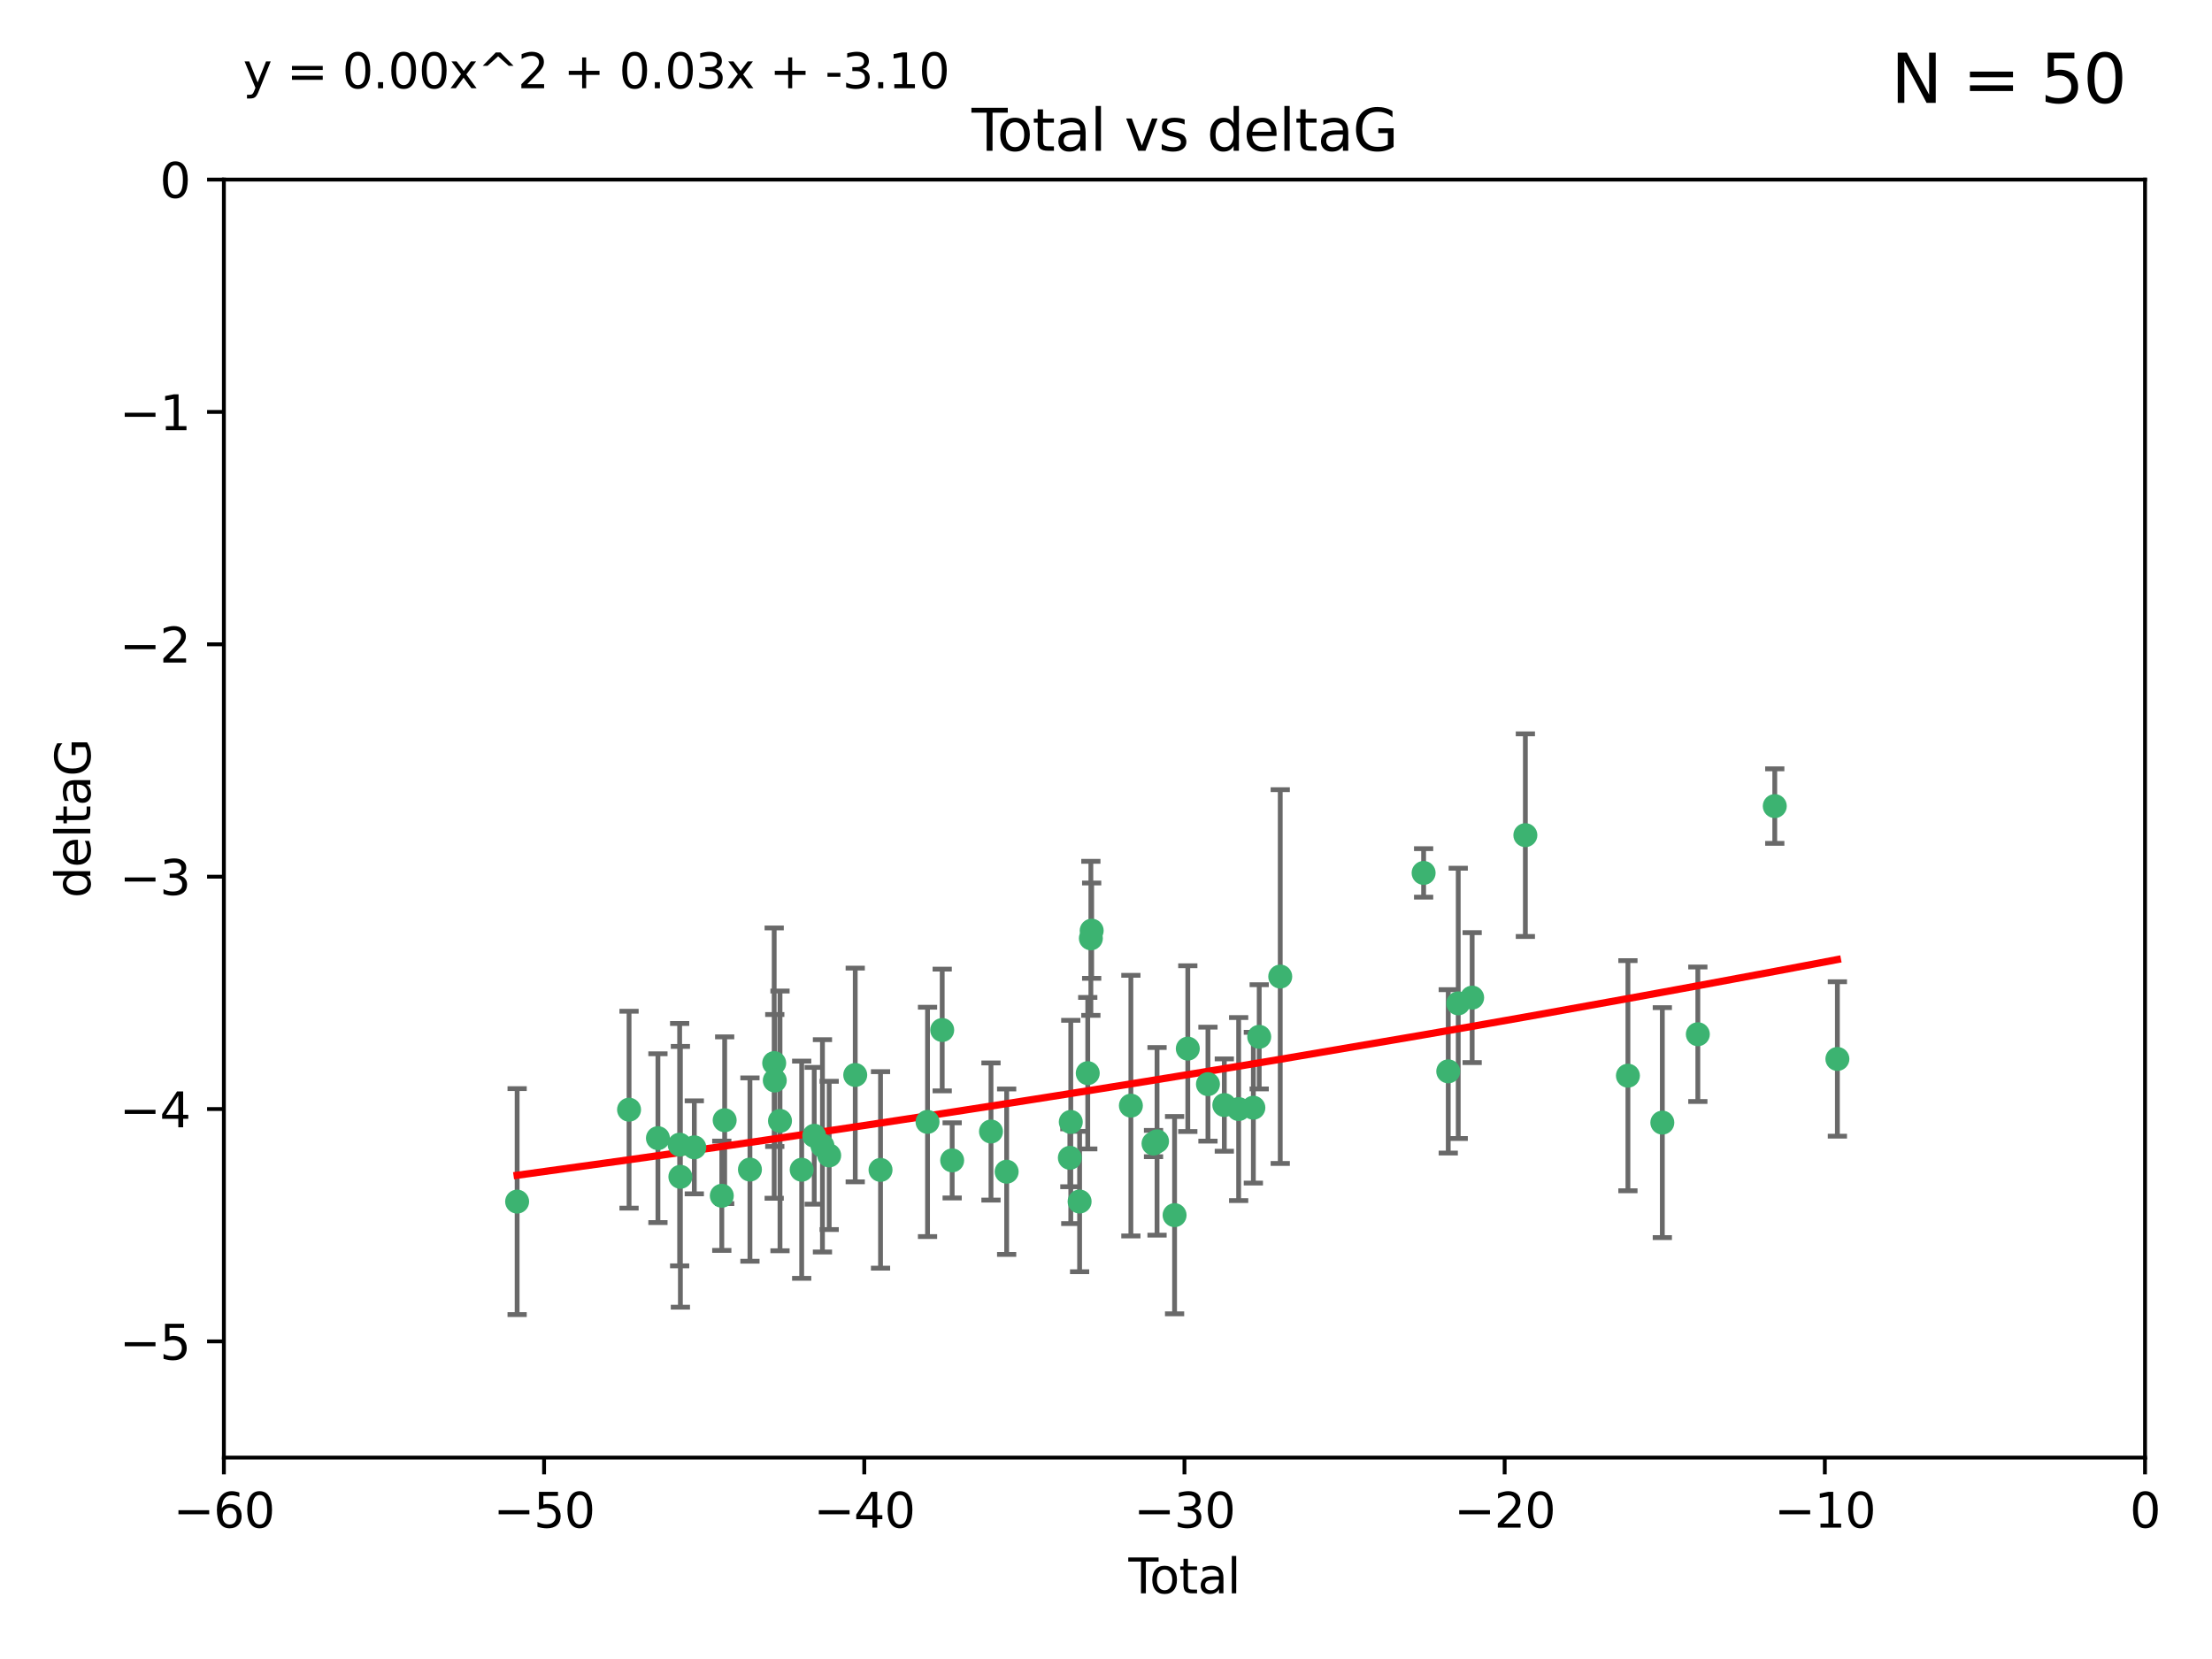 <?xml version="1.0" encoding="utf-8" standalone="no"?>
<!DOCTYPE svg PUBLIC "-//W3C//DTD SVG 1.1//EN"
  "http://www.w3.org/Graphics/SVG/1.1/DTD/svg11.dtd">
<svg xmlns:xlink="http://www.w3.org/1999/xlink" width="460.8pt" height="345.6pt" viewBox="0 0 460.8 345.6" xmlns="http://www.w3.org/2000/svg" version="1.1">
 <defs>
  <style type="text/css">*{stroke-linejoin: round; stroke-linecap: butt}</style>
 </defs>
 <g id="figure_1">
  <g id="patch_1">
   <path d="M 0 345.6 
L 460.8 345.6 
L 460.8 0 
L 0 0 
z
" style="fill: #ffffff"/>
  </g>
  <g id="axes_1">
   <g id="patch_2">
    <path d="M 46.64 303.64 
L 446.85 303.64 
L 446.85 37.411 
L 46.64 37.411 
z
" style="fill: #ffffff"/>
   </g>
   <g id="PathCollection_1">
    <defs>
     <path id="mb07765ff2a" d="M 0 1.118 
C 0.297 1.118 0.581 1 0.791 0.791 
C 1 0.581 1.118 0.297 1.118 0 
C 1.118 -0.297 1 -0.581 0.791 -0.791 
C 0.581 -1 0.297 -1.118 0 -1.118 
C -0.297 -1.118 -0.581 -1 -0.791 -0.791 
C -1 -0.581 -1.118 -0.297 -1.118 0 
C -1.118 0.297 -1 0.581 -0.791 0.791 
C -0.581 1 -0.297 1.118 0 1.118 
z
" style="stroke: #3cb371"/>
    </defs>
    <g clip-path="url(#pb35d8628a6)">
     <use xlink:href="#mb07765ff2a" x="107.728" y="250.316" style="fill: #3cb371; stroke: #3cb371"/>
     <use xlink:href="#mb07765ff2a" x="131.044" y="231.167" style="fill: #3cb371; stroke: #3cb371"/>
     <use xlink:href="#mb07765ff2a" x="137.06" y="237.101" style="fill: #3cb371; stroke: #3cb371"/>
     <use xlink:href="#mb07765ff2a" x="141.584" y="238.455" style="fill: #3cb371; stroke: #3cb371"/>
     <use xlink:href="#mb07765ff2a" x="141.738" y="245.151" style="fill: #3cb371; stroke: #3cb371"/>
     <use xlink:href="#mb07765ff2a" x="144.637" y="239.012" style="fill: #3cb371; stroke: #3cb371"/>
     <use xlink:href="#mb07765ff2a" x="150.364" y="249.096" style="fill: #3cb371; stroke: #3cb371"/>
     <use xlink:href="#mb07765ff2a" x="150.961" y="233.364" style="fill: #3cb371; stroke: #3cb371"/>
     <use xlink:href="#mb07765ff2a" x="156.227" y="243.641" style="fill: #3cb371; stroke: #3cb371"/>
     <use xlink:href="#mb07765ff2a" x="161.279" y="221.462" style="fill: #3cb371; stroke: #3cb371"/>
     <use xlink:href="#mb07765ff2a" x="161.402" y="225.088" style="fill: #3cb371; stroke: #3cb371"/>
     <use xlink:href="#mb07765ff2a" x="162.489" y="233.502" style="fill: #3cb371; stroke: #3cb371"/>
     <use xlink:href="#mb07765ff2a" x="167.007" y="243.675" style="fill: #3cb371; stroke: #3cb371"/>
     <use xlink:href="#mb07765ff2a" x="169.621" y="236.602" style="fill: #3cb371; stroke: #3cb371"/>
     <use xlink:href="#mb07765ff2a" x="171.333" y="238.695" style="fill: #3cb371; stroke: #3cb371"/>
     <use xlink:href="#mb07765ff2a" x="172.735" y="240.695" style="fill: #3cb371; stroke: #3cb371"/>
     <use xlink:href="#mb07765ff2a" x="178.161" y="223.937" style="fill: #3cb371; stroke: #3cb371"/>
     <use xlink:href="#mb07765ff2a" x="183.43" y="243.713" style="fill: #3cb371; stroke: #3cb371"/>
     <use xlink:href="#mb07765ff2a" x="193.222" y="233.712" style="fill: #3cb371; stroke: #3cb371"/>
     <use xlink:href="#mb07765ff2a" x="196.279" y="214.57" style="fill: #3cb371; stroke: #3cb371"/>
     <use xlink:href="#mb07765ff2a" x="198.354" y="241.73" style="fill: #3cb371; stroke: #3cb371"/>
     <use xlink:href="#mb07765ff2a" x="206.441" y="235.714" style="fill: #3cb371; stroke: #3cb371"/>
     <use xlink:href="#mb07765ff2a" x="209.704" y="244.088" style="fill: #3cb371; stroke: #3cb371"/>
     <use xlink:href="#mb07765ff2a" x="222.87" y="241.193" style="fill: #3cb371; stroke: #3cb371"/>
     <use xlink:href="#mb07765ff2a" x="223.063" y="233.723" style="fill: #3cb371; stroke: #3cb371"/>
     <use xlink:href="#mb07765ff2a" x="224.902" y="250.302" style="fill: #3cb371; stroke: #3cb371"/>
     <use xlink:href="#mb07765ff2a" x="226.599" y="223.559" style="fill: #3cb371; stroke: #3cb371"/>
     <use xlink:href="#mb07765ff2a" x="227.248" y="195.473" style="fill: #3cb371; stroke: #3cb371"/>
     <use xlink:href="#mb07765ff2a" x="227.416" y="193.873" style="fill: #3cb371; stroke: #3cb371"/>
     <use xlink:href="#mb07765ff2a" x="235.583" y="230.324" style="fill: #3cb371; stroke: #3cb371"/>
     <use xlink:href="#mb07765ff2a" x="240.299" y="238.222" style="fill: #3cb371; stroke: #3cb371"/>
     <use xlink:href="#mb07765ff2a" x="241.034" y="237.76" style="fill: #3cb371; stroke: #3cb371"/>
     <use xlink:href="#mb07765ff2a" x="244.687" y="253.138" style="fill: #3cb371; stroke: #3cb371"/>
     <use xlink:href="#mb07765ff2a" x="247.442" y="218.451" style="fill: #3cb371; stroke: #3cb371"/>
     <use xlink:href="#mb07765ff2a" x="251.639" y="225.849" style="fill: #3cb371; stroke: #3cb371"/>
     <use xlink:href="#mb07765ff2a" x="255.049" y="230.202" style="fill: #3cb371; stroke: #3cb371"/>
     <use xlink:href="#mb07765ff2a" x="258.034" y="231.04" style="fill: #3cb371; stroke: #3cb371"/>
     <use xlink:href="#mb07765ff2a" x="261.098" y="230.756" style="fill: #3cb371; stroke: #3cb371"/>
     <use xlink:href="#mb07765ff2a" x="262.317" y="215.989" style="fill: #3cb371; stroke: #3cb371"/>
     <use xlink:href="#mb07765ff2a" x="266.698" y="203.435" style="fill: #3cb371; stroke: #3cb371"/>
     <use xlink:href="#mb07765ff2a" x="296.566" y="181.846" style="fill: #3cb371; stroke: #3cb371"/>
     <use xlink:href="#mb07765ff2a" x="301.697" y="223.183" style="fill: #3cb371; stroke: #3cb371"/>
     <use xlink:href="#mb07765ff2a" x="303.777" y="209.019" style="fill: #3cb371; stroke: #3cb371"/>
     <use xlink:href="#mb07765ff2a" x="306.677" y="207.82" style="fill: #3cb371; stroke: #3cb371"/>
     <use xlink:href="#mb07765ff2a" x="317.762" y="173.979" style="fill: #3cb371; stroke: #3cb371"/>
     <use xlink:href="#mb07765ff2a" x="339.126" y="224.085" style="fill: #3cb371; stroke: #3cb371"/>
     <use xlink:href="#mb07765ff2a" x="346.294" y="233.861" style="fill: #3cb371; stroke: #3cb371"/>
     <use xlink:href="#mb07765ff2a" x="353.691" y="215.451" style="fill: #3cb371; stroke: #3cb371"/>
     <use xlink:href="#mb07765ff2a" x="369.717" y="167.925" style="fill: #3cb371; stroke: #3cb371"/>
     <use xlink:href="#mb07765ff2a" x="382.763" y="220.6" style="fill: #3cb371; stroke: #3cb371"/>
    </g>
   </g>
   <g id="matplotlib.axis_1">
    <g id="xtick_1">
     <g id="line2d_1">
      <defs>
       <path id="mffe81758f2" d="M 0 0 
L 0 3.5 
" style="stroke: #000000; stroke-width: 0.8"/>
      </defs>
      <g>
       <use xlink:href="#mffe81758f2" x="46.64" y="303.64" style="stroke: #000000; stroke-width: 0.8"/>
      </g>
     </g>
     <g id="text_1">
      <!-- −60 -->
      <g transform="translate(36.088 318.238)scale(0.1 -0.1)">
       <defs>
        <path id="DejaVuSans-2212" d="M 678 2272 
L 4684 2272 
L 4684 1741 
L 678 1741 
L 678 2272 
z
" transform="scale(0.016)"/>
        <path id="DejaVuSans-36" d="M 2113 2584 
Q 1688 2584 1439 2293 
Q 1191 2003 1191 1497 
Q 1191 994 1439 701 
Q 1688 409 2113 409 
Q 2538 409 2786 701 
Q 3034 994 3034 1497 
Q 3034 2003 2786 2293 
Q 2538 2584 2113 2584 
z
M 3366 4563 
L 3366 3988 
Q 3128 4100 2886 4159 
Q 2644 4219 2406 4219 
Q 1781 4219 1451 3797 
Q 1122 3375 1075 2522 
Q 1259 2794 1537 2939 
Q 1816 3084 2150 3084 
Q 2853 3084 3261 2657 
Q 3669 2231 3669 1497 
Q 3669 778 3244 343 
Q 2819 -91 2113 -91 
Q 1303 -91 875 529 
Q 447 1150 447 2328 
Q 447 3434 972 4092 
Q 1497 4750 2381 4750 
Q 2619 4750 2861 4703 
Q 3103 4656 3366 4563 
z
" transform="scale(0.016)"/>
        <path id="DejaVuSans-30" d="M 2034 4250 
Q 1547 4250 1301 3770 
Q 1056 3291 1056 2328 
Q 1056 1369 1301 889 
Q 1547 409 2034 409 
Q 2525 409 2770 889 
Q 3016 1369 3016 2328 
Q 3016 3291 2770 3770 
Q 2525 4250 2034 4250 
z
M 2034 4750 
Q 2819 4750 3233 4129 
Q 3647 3509 3647 2328 
Q 3647 1150 3233 529 
Q 2819 -91 2034 -91 
Q 1250 -91 836 529 
Q 422 1150 422 2328 
Q 422 3509 836 4129 
Q 1250 4750 2034 4750 
z
" transform="scale(0.016)"/>
       </defs>
       <use xlink:href="#DejaVuSans-2212"/>
       <use xlink:href="#DejaVuSans-36" x="83.789"/>
       <use xlink:href="#DejaVuSans-30" x="147.412"/>
      </g>
     </g>
    </g>
    <g id="xtick_2">
     <g id="line2d_2">
      <g>
       <use xlink:href="#mffe81758f2" x="113.342" y="303.64" style="stroke: #000000; stroke-width: 0.8"/>
      </g>
     </g>
     <g id="text_2">
      <!-- −50 -->
      <g transform="translate(102.789 318.238)scale(0.1 -0.1)">
       <defs>
        <path id="DejaVuSans-35" d="M 691 4666 
L 3169 4666 
L 3169 4134 
L 1269 4134 
L 1269 2991 
Q 1406 3038 1543 3061 
Q 1681 3084 1819 3084 
Q 2600 3084 3056 2656 
Q 3513 2228 3513 1497 
Q 3513 744 3044 326 
Q 2575 -91 1722 -91 
Q 1428 -91 1123 -41 
Q 819 9 494 109 
L 494 744 
Q 775 591 1075 516 
Q 1375 441 1709 441 
Q 2250 441 2565 725 
Q 2881 1009 2881 1497 
Q 2881 1984 2565 2268 
Q 2250 2553 1709 2553 
Q 1456 2553 1204 2497 
Q 953 2441 691 2322 
L 691 4666 
z
" transform="scale(0.016)"/>
       </defs>
       <use xlink:href="#DejaVuSans-2212"/>
       <use xlink:href="#DejaVuSans-35" x="83.789"/>
       <use xlink:href="#DejaVuSans-30" x="147.412"/>
      </g>
     </g>
    </g>
    <g id="xtick_3">
     <g id="line2d_3">
      <g>
       <use xlink:href="#mffe81758f2" x="180.043" y="303.64" style="stroke: #000000; stroke-width: 0.8"/>
      </g>
     </g>
     <g id="text_3">
      <!-- −40 -->
      <g transform="translate(169.491 318.238)scale(0.1 -0.1)">
       <defs>
        <path id="DejaVuSans-34" d="M 2419 4116 
L 825 1625 
L 2419 1625 
L 2419 4116 
z
M 2253 4666 
L 3047 4666 
L 3047 1625 
L 3713 1625 
L 3713 1100 
L 3047 1100 
L 3047 0 
L 2419 0 
L 2419 1100 
L 313 1100 
L 313 1709 
L 2253 4666 
z
" transform="scale(0.016)"/>
       </defs>
       <use xlink:href="#DejaVuSans-2212"/>
       <use xlink:href="#DejaVuSans-34" x="83.789"/>
       <use xlink:href="#DejaVuSans-30" x="147.412"/>
      </g>
     </g>
    </g>
    <g id="xtick_4">
     <g id="line2d_4">
      <g>
       <use xlink:href="#mffe81758f2" x="246.745" y="303.64" style="stroke: #000000; stroke-width: 0.8"/>
      </g>
     </g>
     <g id="text_4">
      <!-- −30 -->
      <g transform="translate(236.193 318.238)scale(0.1 -0.1)">
       <defs>
        <path id="DejaVuSans-33" d="M 2597 2516 
Q 3050 2419 3304 2112 
Q 3559 1806 3559 1356 
Q 3559 666 3084 287 
Q 2609 -91 1734 -91 
Q 1441 -91 1130 -33 
Q 819 25 488 141 
L 488 750 
Q 750 597 1062 519 
Q 1375 441 1716 441 
Q 2309 441 2620 675 
Q 2931 909 2931 1356 
Q 2931 1769 2642 2001 
Q 2353 2234 1838 2234 
L 1294 2234 
L 1294 2753 
L 1863 2753 
Q 2328 2753 2575 2939 
Q 2822 3125 2822 3475 
Q 2822 3834 2567 4026 
Q 2313 4219 1838 4219 
Q 1578 4219 1281 4162 
Q 984 4106 628 3988 
L 628 4550 
Q 988 4650 1302 4700 
Q 1616 4750 1894 4750 
Q 2613 4750 3031 4423 
Q 3450 4097 3450 3541 
Q 3450 3153 3228 2886 
Q 3006 2619 2597 2516 
z
" transform="scale(0.016)"/>
       </defs>
       <use xlink:href="#DejaVuSans-2212"/>
       <use xlink:href="#DejaVuSans-33" x="83.789"/>
       <use xlink:href="#DejaVuSans-30" x="147.412"/>
      </g>
     </g>
    </g>
    <g id="xtick_5">
     <g id="line2d_5">
      <g>
       <use xlink:href="#mffe81758f2" x="313.447" y="303.64" style="stroke: #000000; stroke-width: 0.8"/>
      </g>
     </g>
     <g id="text_5">
      <!-- −20 -->
      <g transform="translate(302.894 318.238)scale(0.1 -0.1)">
       <defs>
        <path id="DejaVuSans-32" d="M 1228 531 
L 3431 531 
L 3431 0 
L 469 0 
L 469 531 
Q 828 903 1448 1529 
Q 2069 2156 2228 2338 
Q 2531 2678 2651 2914 
Q 2772 3150 2772 3378 
Q 2772 3750 2511 3984 
Q 2250 4219 1831 4219 
Q 1534 4219 1204 4116 
Q 875 4013 500 3803 
L 500 4441 
Q 881 4594 1212 4672 
Q 1544 4750 1819 4750 
Q 2544 4750 2975 4387 
Q 3406 4025 3406 3419 
Q 3406 3131 3298 2873 
Q 3191 2616 2906 2266 
Q 2828 2175 2409 1742 
Q 1991 1309 1228 531 
z
" transform="scale(0.016)"/>
       </defs>
       <use xlink:href="#DejaVuSans-2212"/>
       <use xlink:href="#DejaVuSans-32" x="83.789"/>
       <use xlink:href="#DejaVuSans-30" x="147.412"/>
      </g>
     </g>
    </g>
    <g id="xtick_6">
     <g id="line2d_6">
      <g>
       <use xlink:href="#mffe81758f2" x="380.148" y="303.64" style="stroke: #000000; stroke-width: 0.8"/>
      </g>
     </g>
     <g id="text_6">
      <!-- −10 -->
      <g transform="translate(369.596 318.238)scale(0.1 -0.1)">
       <defs>
        <path id="DejaVuSans-31" d="M 794 531 
L 1825 531 
L 1825 4091 
L 703 3866 
L 703 4441 
L 1819 4666 
L 2450 4666 
L 2450 531 
L 3481 531 
L 3481 0 
L 794 0 
L 794 531 
z
" transform="scale(0.016)"/>
       </defs>
       <use xlink:href="#DejaVuSans-2212"/>
       <use xlink:href="#DejaVuSans-31" x="83.789"/>
       <use xlink:href="#DejaVuSans-30" x="147.412"/>
      </g>
     </g>
    </g>
    <g id="xtick_7">
     <g id="line2d_7">
      <g>
       <use xlink:href="#mffe81758f2" x="446.85" y="303.64" style="stroke: #000000; stroke-width: 0.8"/>
      </g>
     </g>
     <g id="text_7">
      <!-- 0 -->
      <g transform="translate(443.669 318.238)scale(0.1 -0.1)">
       <use xlink:href="#DejaVuSans-30"/>
      </g>
     </g>
    </g>
    <g id="text_8">
     <!-- Total -->
     <g transform="translate(235.068 331.917)scale(0.1 -0.1)">
      <defs>
       <path id="DejaVuSans-54" d="M -19 4666 
L 3928 4666 
L 3928 4134 
L 2272 4134 
L 2272 0 
L 1638 0 
L 1638 4134 
L -19 4134 
L -19 4666 
z
" transform="scale(0.016)"/>
       <path id="DejaVuSans-6f" d="M 1959 3097 
Q 1497 3097 1228 2736 
Q 959 2375 959 1747 
Q 959 1119 1226 758 
Q 1494 397 1959 397 
Q 2419 397 2687 759 
Q 2956 1122 2956 1747 
Q 2956 2369 2687 2733 
Q 2419 3097 1959 3097 
z
M 1959 3584 
Q 2709 3584 3137 3096 
Q 3566 2609 3566 1747 
Q 3566 888 3137 398 
Q 2709 -91 1959 -91 
Q 1206 -91 779 398 
Q 353 888 353 1747 
Q 353 2609 779 3096 
Q 1206 3584 1959 3584 
z
" transform="scale(0.016)"/>
       <path id="DejaVuSans-74" d="M 1172 4494 
L 1172 3500 
L 2356 3500 
L 2356 3053 
L 1172 3053 
L 1172 1153 
Q 1172 725 1289 603 
Q 1406 481 1766 481 
L 2356 481 
L 2356 0 
L 1766 0 
Q 1100 0 847 248 
Q 594 497 594 1153 
L 594 3053 
L 172 3053 
L 172 3500 
L 594 3500 
L 594 4494 
L 1172 4494 
z
" transform="scale(0.016)"/>
       <path id="DejaVuSans-61" d="M 2194 1759 
Q 1497 1759 1228 1600 
Q 959 1441 959 1056 
Q 959 750 1161 570 
Q 1363 391 1709 391 
Q 2188 391 2477 730 
Q 2766 1069 2766 1631 
L 2766 1759 
L 2194 1759 
z
M 3341 1997 
L 3341 0 
L 2766 0 
L 2766 531 
Q 2569 213 2275 61 
Q 1981 -91 1556 -91 
Q 1019 -91 701 211 
Q 384 513 384 1019 
Q 384 1609 779 1909 
Q 1175 2209 1959 2209 
L 2766 2209 
L 2766 2266 
Q 2766 2663 2505 2880 
Q 2244 3097 1772 3097 
Q 1472 3097 1187 3025 
Q 903 2953 641 2809 
L 641 3341 
Q 956 3463 1253 3523 
Q 1550 3584 1831 3584 
Q 2591 3584 2966 3190 
Q 3341 2797 3341 1997 
z
" transform="scale(0.016)"/>
       <path id="DejaVuSans-6c" d="M 603 4863 
L 1178 4863 
L 1178 0 
L 603 0 
L 603 4863 
z
" transform="scale(0.016)"/>
      </defs>
      <use xlink:href="#DejaVuSans-54"/>
      <use xlink:href="#DejaVuSans-6f" x="44.084"/>
      <use xlink:href="#DejaVuSans-74" x="105.266"/>
      <use xlink:href="#DejaVuSans-61" x="144.475"/>
      <use xlink:href="#DejaVuSans-6c" x="205.754"/>
     </g>
    </g>
   </g>
   <g id="matplotlib.axis_2">
    <g id="ytick_1">
     <g id="line2d_8">
      <defs>
       <path id="m76393068ea" d="M 0 0 
L -3.5 0 
" style="stroke: #000000; stroke-width: 0.8"/>
      </defs>
      <g>
       <use xlink:href="#m76393068ea" x="46.64" y="279.437" style="stroke: #000000; stroke-width: 0.8"/>
      </g>
     </g>
     <g id="text_9">
      <!-- −5 -->
      <g transform="translate(24.898 283.237)scale(0.1 -0.1)">
       <use xlink:href="#DejaVuSans-2212"/>
       <use xlink:href="#DejaVuSans-35" x="83.789"/>
      </g>
     </g>
    </g>
    <g id="ytick_2">
     <g id="line2d_9">
      <g>
       <use xlink:href="#m76393068ea" x="46.64" y="231.032" style="stroke: #000000; stroke-width: 0.8"/>
      </g>
     </g>
     <g id="text_10">
      <!-- −4 -->
      <g transform="translate(24.898 234.831)scale(0.1 -0.1)">
       <use xlink:href="#DejaVuSans-2212"/>
       <use xlink:href="#DejaVuSans-34" x="83.789"/>
      </g>
     </g>
    </g>
    <g id="ytick_3">
     <g id="line2d_10">
      <g>
       <use xlink:href="#m76393068ea" x="46.64" y="182.627" style="stroke: #000000; stroke-width: 0.8"/>
      </g>
     </g>
     <g id="text_11">
      <!-- −3 -->
      <g transform="translate(24.898 186.426)scale(0.1 -0.1)">
       <use xlink:href="#DejaVuSans-2212"/>
       <use xlink:href="#DejaVuSans-33" x="83.789"/>
      </g>
     </g>
    </g>
    <g id="ytick_4">
     <g id="line2d_11">
      <g>
       <use xlink:href="#m76393068ea" x="46.64" y="134.222" style="stroke: #000000; stroke-width: 0.8"/>
      </g>
     </g>
     <g id="text_12">
      <!-- −2 -->
      <g transform="translate(24.898 138.021)scale(0.1 -0.1)">
       <use xlink:href="#DejaVuSans-2212"/>
       <use xlink:href="#DejaVuSans-32" x="83.789"/>
      </g>
     </g>
    </g>
    <g id="ytick_5">
     <g id="line2d_12">
      <g>
       <use xlink:href="#m76393068ea" x="46.64" y="85.816" style="stroke: #000000; stroke-width: 0.8"/>
      </g>
     </g>
     <g id="text_13">
      <!-- −1 -->
      <g transform="translate(24.898 89.616)scale(0.1 -0.1)">
       <use xlink:href="#DejaVuSans-2212"/>
       <use xlink:href="#DejaVuSans-31" x="83.789"/>
      </g>
     </g>
    </g>
    <g id="ytick_6">
     <g id="line2d_13">
      <g>
       <use xlink:href="#m76393068ea" x="46.64" y="37.411" style="stroke: #000000; stroke-width: 0.8"/>
      </g>
     </g>
     <g id="text_14">
      <!-- 0 -->
      <g transform="translate(33.278 41.21)scale(0.1 -0.1)">
       <use xlink:href="#DejaVuSans-30"/>
      </g>
     </g>
    </g>
    <g id="text_15">
     <!-- deltaG -->
     <g transform="translate(18.818 187.064)rotate(-90)scale(0.1 -0.1)">
      <defs>
       <path id="DejaVuSans-64" d="M 2906 2969 
L 2906 4863 
L 3481 4863 
L 3481 0 
L 2906 0 
L 2906 525 
Q 2725 213 2448 61 
Q 2172 -91 1784 -91 
Q 1150 -91 751 415 
Q 353 922 353 1747 
Q 353 2572 751 3078 
Q 1150 3584 1784 3584 
Q 2172 3584 2448 3432 
Q 2725 3281 2906 2969 
z
M 947 1747 
Q 947 1113 1208 752 
Q 1469 391 1925 391 
Q 2381 391 2643 752 
Q 2906 1113 2906 1747 
Q 2906 2381 2643 2742 
Q 2381 3103 1925 3103 
Q 1469 3103 1208 2742 
Q 947 2381 947 1747 
z
" transform="scale(0.016)"/>
       <path id="DejaVuSans-65" d="M 3597 1894 
L 3597 1613 
L 953 1613 
Q 991 1019 1311 708 
Q 1631 397 2203 397 
Q 2534 397 2845 478 
Q 3156 559 3463 722 
L 3463 178 
Q 3153 47 2828 -22 
Q 2503 -91 2169 -91 
Q 1331 -91 842 396 
Q 353 884 353 1716 
Q 353 2575 817 3079 
Q 1281 3584 2069 3584 
Q 2775 3584 3186 3129 
Q 3597 2675 3597 1894 
z
M 3022 2063 
Q 3016 2534 2758 2815 
Q 2500 3097 2075 3097 
Q 1594 3097 1305 2825 
Q 1016 2553 972 2059 
L 3022 2063 
z
" transform="scale(0.016)"/>
       <path id="DejaVuSans-47" d="M 3809 666 
L 3809 1919 
L 2778 1919 
L 2778 2438 
L 4434 2438 
L 4434 434 
Q 4069 175 3628 42 
Q 3188 -91 2688 -91 
Q 1594 -91 976 548 
Q 359 1188 359 2328 
Q 359 3472 976 4111 
Q 1594 4750 2688 4750 
Q 3144 4750 3555 4637 
Q 3966 4525 4313 4306 
L 4313 3634 
Q 3963 3931 3569 4081 
Q 3175 4231 2741 4231 
Q 1884 4231 1454 3753 
Q 1025 3275 1025 2328 
Q 1025 1384 1454 906 
Q 1884 428 2741 428 
Q 3075 428 3337 486 
Q 3600 544 3809 666 
z
" transform="scale(0.016)"/>
      </defs>
      <use xlink:href="#DejaVuSans-64"/>
      <use xlink:href="#DejaVuSans-65" x="63.477"/>
      <use xlink:href="#DejaVuSans-6c" x="125"/>
      <use xlink:href="#DejaVuSans-74" x="152.783"/>
      <use xlink:href="#DejaVuSans-61" x="191.992"/>
      <use xlink:href="#DejaVuSans-47" x="253.271"/>
     </g>
    </g>
   </g>
   <g id="LineCollection_1">
    <path d="M 107.728 273.851 
L 107.728 226.78 
" clip-path="url(#pb35d8628a6)" style="fill: none; stroke: #696969"/>
    <path d="M 131.044 251.678 
L 131.044 210.656 
" clip-path="url(#pb35d8628a6)" style="fill: none; stroke: #696969"/>
    <path d="M 137.06 254.682 
L 137.06 219.519 
" clip-path="url(#pb35d8628a6)" style="fill: none; stroke: #696969"/>
    <path d="M 141.584 263.702 
L 141.584 213.208 
" clip-path="url(#pb35d8628a6)" style="fill: none; stroke: #696969"/>
    <path d="M 141.738 272.312 
L 141.738 217.99 
" clip-path="url(#pb35d8628a6)" style="fill: none; stroke: #696969"/>
    <path d="M 144.637 248.696 
L 144.637 229.327 
" clip-path="url(#pb35d8628a6)" style="fill: none; stroke: #696969"/>
    <path d="M 150.364 260.481 
L 150.364 237.71 
" clip-path="url(#pb35d8628a6)" style="fill: none; stroke: #696969"/>
    <path d="M 150.961 250.731 
L 150.961 215.997 
" clip-path="url(#pb35d8628a6)" style="fill: none; stroke: #696969"/>
    <path d="M 156.227 262.737 
L 156.227 224.544 
" clip-path="url(#pb35d8628a6)" style="fill: none; stroke: #696969"/>
    <path d="M 161.279 249.617 
L 161.279 193.307 
" clip-path="url(#pb35d8628a6)" style="fill: none; stroke: #696969"/>
    <path d="M 161.402 238.836 
L 161.402 211.34 
" clip-path="url(#pb35d8628a6)" style="fill: none; stroke: #696969"/>
    <path d="M 162.489 260.554 
L 162.489 206.45 
" clip-path="url(#pb35d8628a6)" style="fill: none; stroke: #696969"/>
    <path d="M 167.007 266.303 
L 167.007 221.048 
" clip-path="url(#pb35d8628a6)" style="fill: none; stroke: #696969"/>
    <path d="M 169.621 250.846 
L 169.621 222.359 
" clip-path="url(#pb35d8628a6)" style="fill: none; stroke: #696969"/>
    <path d="M 171.333 260.812 
L 171.333 216.578 
" clip-path="url(#pb35d8628a6)" style="fill: none; stroke: #696969"/>
    <path d="M 172.735 256.139 
L 172.735 225.251 
" clip-path="url(#pb35d8628a6)" style="fill: none; stroke: #696969"/>
    <path d="M 178.161 246.2 
L 178.161 201.674 
" clip-path="url(#pb35d8628a6)" style="fill: none; stroke: #696969"/>
    <path d="M 183.43 264.178 
L 183.43 223.248 
" clip-path="url(#pb35d8628a6)" style="fill: none; stroke: #696969"/>
    <path d="M 193.222 257.598 
L 193.222 209.826 
" clip-path="url(#pb35d8628a6)" style="fill: none; stroke: #696969"/>
    <path d="M 196.279 227.251 
L 196.279 201.889 
" clip-path="url(#pb35d8628a6)" style="fill: none; stroke: #696969"/>
    <path d="M 198.354 249.557 
L 198.354 233.903 
" clip-path="url(#pb35d8628a6)" style="fill: none; stroke: #696969"/>
    <path d="M 206.441 250 
L 206.441 221.428 
" clip-path="url(#pb35d8628a6)" style="fill: none; stroke: #696969"/>
    <path d="M 209.704 261.318 
L 209.704 226.858 
" clip-path="url(#pb35d8628a6)" style="fill: none; stroke: #696969"/>
    <path d="M 222.87 247.22 
L 222.87 235.166 
" clip-path="url(#pb35d8628a6)" style="fill: none; stroke: #696969"/>
    <path d="M 223.063 254.896 
L 223.063 212.549 
" clip-path="url(#pb35d8628a6)" style="fill: none; stroke: #696969"/>
    <path d="M 224.902 264.925 
L 224.902 235.679 
" clip-path="url(#pb35d8628a6)" style="fill: none; stroke: #696969"/>
    <path d="M 226.599 239.336 
L 226.599 207.781 
" clip-path="url(#pb35d8628a6)" style="fill: none; stroke: #696969"/>
    <path d="M 227.248 211.518 
L 227.248 179.428 
" clip-path="url(#pb35d8628a6)" style="fill: none; stroke: #696969"/>
    <path d="M 227.416 203.802 
L 227.416 183.944 
" clip-path="url(#pb35d8628a6)" style="fill: none; stroke: #696969"/>
    <path d="M 235.583 257.471 
L 235.583 203.178 
" clip-path="url(#pb35d8628a6)" style="fill: none; stroke: #696969"/>
    <path d="M 240.299 240.963 
L 240.299 235.481 
" clip-path="url(#pb35d8628a6)" style="fill: none; stroke: #696969"/>
    <path d="M 241.034 257.301 
L 241.034 218.218 
" clip-path="url(#pb35d8628a6)" style="fill: none; stroke: #696969"/>
    <path d="M 244.687 273.691 
L 244.687 232.586 
" clip-path="url(#pb35d8628a6)" style="fill: none; stroke: #696969"/>
    <path d="M 247.442 235.713 
L 247.442 201.188 
" clip-path="url(#pb35d8628a6)" style="fill: none; stroke: #696969"/>
    <path d="M 251.639 237.72 
L 251.639 213.978 
" clip-path="url(#pb35d8628a6)" style="fill: none; stroke: #696969"/>
    <path d="M 255.049 239.817 
L 255.049 220.587 
" clip-path="url(#pb35d8628a6)" style="fill: none; stroke: #696969"/>
    <path d="M 258.034 250.104 
L 258.034 211.975 
" clip-path="url(#pb35d8628a6)" style="fill: none; stroke: #696969"/>
    <path d="M 261.098 246.458 
L 261.098 215.054 
" clip-path="url(#pb35d8628a6)" style="fill: none; stroke: #696969"/>
    <path d="M 262.317 226.845 
L 262.317 205.133 
" clip-path="url(#pb35d8628a6)" style="fill: none; stroke: #696969"/>
    <path d="M 266.698 242.368 
L 266.698 164.502 
" clip-path="url(#pb35d8628a6)" style="fill: none; stroke: #696969"/>
    <path d="M 296.566 186.895 
L 296.566 176.797 
" clip-path="url(#pb35d8628a6)" style="fill: none; stroke: #696969"/>
    <path d="M 301.697 240.197 
L 301.697 206.168 
" clip-path="url(#pb35d8628a6)" style="fill: none; stroke: #696969"/>
    <path d="M 303.777 237.171 
L 303.777 180.866 
" clip-path="url(#pb35d8628a6)" style="fill: none; stroke: #696969"/>
    <path d="M 306.677 221.356 
L 306.677 194.285 
" clip-path="url(#pb35d8628a6)" style="fill: none; stroke: #696969"/>
    <path d="M 317.762 195.085 
L 317.762 152.873 
" clip-path="url(#pb35d8628a6)" style="fill: none; stroke: #696969"/>
    <path d="M 339.126 248.056 
L 339.126 200.114 
" clip-path="url(#pb35d8628a6)" style="fill: none; stroke: #696969"/>
    <path d="M 346.294 257.815 
L 346.294 209.906 
" clip-path="url(#pb35d8628a6)" style="fill: none; stroke: #696969"/>
    <path d="M 353.691 229.46 
L 353.691 201.442 
" clip-path="url(#pb35d8628a6)" style="fill: none; stroke: #696969"/>
    <path d="M 369.717 175.69 
L 369.717 160.161 
" clip-path="url(#pb35d8628a6)" style="fill: none; stroke: #696969"/>
    <path d="M 382.763 236.686 
L 382.763 204.513 
" clip-path="url(#pb35d8628a6)" style="fill: none; stroke: #696969"/>
   </g>
   <g id="line2d_14">
    <defs>
     <path id="m1a7f49ccac" d="M 2 0 
L -2 -0 
" style="stroke: #696969"/>
    </defs>
    <g clip-path="url(#pb35d8628a6)">
     <use xlink:href="#m1a7f49ccac" x="107.728" y="273.851" style="fill: #696969; stroke: #696969"/>
     <use xlink:href="#m1a7f49ccac" x="131.044" y="251.678" style="fill: #696969; stroke: #696969"/>
     <use xlink:href="#m1a7f49ccac" x="137.06" y="254.682" style="fill: #696969; stroke: #696969"/>
     <use xlink:href="#m1a7f49ccac" x="141.584" y="263.702" style="fill: #696969; stroke: #696969"/>
     <use xlink:href="#m1a7f49ccac" x="141.738" y="272.312" style="fill: #696969; stroke: #696969"/>
     <use xlink:href="#m1a7f49ccac" x="144.637" y="248.696" style="fill: #696969; stroke: #696969"/>
     <use xlink:href="#m1a7f49ccac" x="150.364" y="260.481" style="fill: #696969; stroke: #696969"/>
     <use xlink:href="#m1a7f49ccac" x="150.961" y="250.731" style="fill: #696969; stroke: #696969"/>
     <use xlink:href="#m1a7f49ccac" x="156.227" y="262.737" style="fill: #696969; stroke: #696969"/>
     <use xlink:href="#m1a7f49ccac" x="161.279" y="249.617" style="fill: #696969; stroke: #696969"/>
     <use xlink:href="#m1a7f49ccac" x="161.402" y="238.836" style="fill: #696969; stroke: #696969"/>
     <use xlink:href="#m1a7f49ccac" x="162.489" y="260.554" style="fill: #696969; stroke: #696969"/>
     <use xlink:href="#m1a7f49ccac" x="167.007" y="266.303" style="fill: #696969; stroke: #696969"/>
     <use xlink:href="#m1a7f49ccac" x="169.621" y="250.846" style="fill: #696969; stroke: #696969"/>
     <use xlink:href="#m1a7f49ccac" x="171.333" y="260.812" style="fill: #696969; stroke: #696969"/>
     <use xlink:href="#m1a7f49ccac" x="172.735" y="256.139" style="fill: #696969; stroke: #696969"/>
     <use xlink:href="#m1a7f49ccac" x="178.161" y="246.2" style="fill: #696969; stroke: #696969"/>
     <use xlink:href="#m1a7f49ccac" x="183.43" y="264.178" style="fill: #696969; stroke: #696969"/>
     <use xlink:href="#m1a7f49ccac" x="193.222" y="257.598" style="fill: #696969; stroke: #696969"/>
     <use xlink:href="#m1a7f49ccac" x="196.279" y="227.251" style="fill: #696969; stroke: #696969"/>
     <use xlink:href="#m1a7f49ccac" x="198.354" y="249.557" style="fill: #696969; stroke: #696969"/>
     <use xlink:href="#m1a7f49ccac" x="206.441" y="250" style="fill: #696969; stroke: #696969"/>
     <use xlink:href="#m1a7f49ccac" x="209.704" y="261.318" style="fill: #696969; stroke: #696969"/>
     <use xlink:href="#m1a7f49ccac" x="222.87" y="247.22" style="fill: #696969; stroke: #696969"/>
     <use xlink:href="#m1a7f49ccac" x="223.063" y="254.896" style="fill: #696969; stroke: #696969"/>
     <use xlink:href="#m1a7f49ccac" x="224.902" y="264.925" style="fill: #696969; stroke: #696969"/>
     <use xlink:href="#m1a7f49ccac" x="226.599" y="239.336" style="fill: #696969; stroke: #696969"/>
     <use xlink:href="#m1a7f49ccac" x="227.248" y="211.518" style="fill: #696969; stroke: #696969"/>
     <use xlink:href="#m1a7f49ccac" x="227.416" y="203.802" style="fill: #696969; stroke: #696969"/>
     <use xlink:href="#m1a7f49ccac" x="235.583" y="257.471" style="fill: #696969; stroke: #696969"/>
     <use xlink:href="#m1a7f49ccac" x="240.299" y="240.963" style="fill: #696969; stroke: #696969"/>
     <use xlink:href="#m1a7f49ccac" x="241.034" y="257.301" style="fill: #696969; stroke: #696969"/>
     <use xlink:href="#m1a7f49ccac" x="244.687" y="273.691" style="fill: #696969; stroke: #696969"/>
     <use xlink:href="#m1a7f49ccac" x="247.442" y="235.713" style="fill: #696969; stroke: #696969"/>
     <use xlink:href="#m1a7f49ccac" x="251.639" y="237.72" style="fill: #696969; stroke: #696969"/>
     <use xlink:href="#m1a7f49ccac" x="255.049" y="239.817" style="fill: #696969; stroke: #696969"/>
     <use xlink:href="#m1a7f49ccac" x="258.034" y="250.104" style="fill: #696969; stroke: #696969"/>
     <use xlink:href="#m1a7f49ccac" x="261.098" y="246.458" style="fill: #696969; stroke: #696969"/>
     <use xlink:href="#m1a7f49ccac" x="262.317" y="226.845" style="fill: #696969; stroke: #696969"/>
     <use xlink:href="#m1a7f49ccac" x="266.698" y="242.368" style="fill: #696969; stroke: #696969"/>
     <use xlink:href="#m1a7f49ccac" x="296.566" y="186.895" style="fill: #696969; stroke: #696969"/>
     <use xlink:href="#m1a7f49ccac" x="301.697" y="240.197" style="fill: #696969; stroke: #696969"/>
     <use xlink:href="#m1a7f49ccac" x="303.777" y="237.171" style="fill: #696969; stroke: #696969"/>
     <use xlink:href="#m1a7f49ccac" x="306.677" y="221.356" style="fill: #696969; stroke: #696969"/>
     <use xlink:href="#m1a7f49ccac" x="317.762" y="195.085" style="fill: #696969; stroke: #696969"/>
     <use xlink:href="#m1a7f49ccac" x="339.126" y="248.056" style="fill: #696969; stroke: #696969"/>
     <use xlink:href="#m1a7f49ccac" x="346.294" y="257.815" style="fill: #696969; stroke: #696969"/>
     <use xlink:href="#m1a7f49ccac" x="353.691" y="229.46" style="fill: #696969; stroke: #696969"/>
     <use xlink:href="#m1a7f49ccac" x="369.717" y="175.69" style="fill: #696969; stroke: #696969"/>
     <use xlink:href="#m1a7f49ccac" x="382.763" y="236.686" style="fill: #696969; stroke: #696969"/>
    </g>
   </g>
   <g id="line2d_15">
    <g clip-path="url(#pb35d8628a6)">
     <use xlink:href="#m1a7f49ccac" x="107.728" y="226.78" style="fill: #696969; stroke: #696969"/>
     <use xlink:href="#m1a7f49ccac" x="131.044" y="210.656" style="fill: #696969; stroke: #696969"/>
     <use xlink:href="#m1a7f49ccac" x="137.06" y="219.519" style="fill: #696969; stroke: #696969"/>
     <use xlink:href="#m1a7f49ccac" x="141.584" y="213.208" style="fill: #696969; stroke: #696969"/>
     <use xlink:href="#m1a7f49ccac" x="141.738" y="217.99" style="fill: #696969; stroke: #696969"/>
     <use xlink:href="#m1a7f49ccac" x="144.637" y="229.327" style="fill: #696969; stroke: #696969"/>
     <use xlink:href="#m1a7f49ccac" x="150.364" y="237.71" style="fill: #696969; stroke: #696969"/>
     <use xlink:href="#m1a7f49ccac" x="150.961" y="215.997" style="fill: #696969; stroke: #696969"/>
     <use xlink:href="#m1a7f49ccac" x="156.227" y="224.544" style="fill: #696969; stroke: #696969"/>
     <use xlink:href="#m1a7f49ccac" x="161.279" y="193.307" style="fill: #696969; stroke: #696969"/>
     <use xlink:href="#m1a7f49ccac" x="161.402" y="211.34" style="fill: #696969; stroke: #696969"/>
     <use xlink:href="#m1a7f49ccac" x="162.489" y="206.45" style="fill: #696969; stroke: #696969"/>
     <use xlink:href="#m1a7f49ccac" x="167.007" y="221.048" style="fill: #696969; stroke: #696969"/>
     <use xlink:href="#m1a7f49ccac" x="169.621" y="222.359" style="fill: #696969; stroke: #696969"/>
     <use xlink:href="#m1a7f49ccac" x="171.333" y="216.578" style="fill: #696969; stroke: #696969"/>
     <use xlink:href="#m1a7f49ccac" x="172.735" y="225.251" style="fill: #696969; stroke: #696969"/>
     <use xlink:href="#m1a7f49ccac" x="178.161" y="201.674" style="fill: #696969; stroke: #696969"/>
     <use xlink:href="#m1a7f49ccac" x="183.43" y="223.248" style="fill: #696969; stroke: #696969"/>
     <use xlink:href="#m1a7f49ccac" x="193.222" y="209.826" style="fill: #696969; stroke: #696969"/>
     <use xlink:href="#m1a7f49ccac" x="196.279" y="201.889" style="fill: #696969; stroke: #696969"/>
     <use xlink:href="#m1a7f49ccac" x="198.354" y="233.903" style="fill: #696969; stroke: #696969"/>
     <use xlink:href="#m1a7f49ccac" x="206.441" y="221.428" style="fill: #696969; stroke: #696969"/>
     <use xlink:href="#m1a7f49ccac" x="209.704" y="226.858" style="fill: #696969; stroke: #696969"/>
     <use xlink:href="#m1a7f49ccac" x="222.87" y="235.166" style="fill: #696969; stroke: #696969"/>
     <use xlink:href="#m1a7f49ccac" x="223.063" y="212.549" style="fill: #696969; stroke: #696969"/>
     <use xlink:href="#m1a7f49ccac" x="224.902" y="235.679" style="fill: #696969; stroke: #696969"/>
     <use xlink:href="#m1a7f49ccac" x="226.599" y="207.781" style="fill: #696969; stroke: #696969"/>
     <use xlink:href="#m1a7f49ccac" x="227.248" y="179.428" style="fill: #696969; stroke: #696969"/>
     <use xlink:href="#m1a7f49ccac" x="227.416" y="183.944" style="fill: #696969; stroke: #696969"/>
     <use xlink:href="#m1a7f49ccac" x="235.583" y="203.178" style="fill: #696969; stroke: #696969"/>
     <use xlink:href="#m1a7f49ccac" x="240.299" y="235.481" style="fill: #696969; stroke: #696969"/>
     <use xlink:href="#m1a7f49ccac" x="241.034" y="218.218" style="fill: #696969; stroke: #696969"/>
     <use xlink:href="#m1a7f49ccac" x="244.687" y="232.586" style="fill: #696969; stroke: #696969"/>
     <use xlink:href="#m1a7f49ccac" x="247.442" y="201.188" style="fill: #696969; stroke: #696969"/>
     <use xlink:href="#m1a7f49ccac" x="251.639" y="213.978" style="fill: #696969; stroke: #696969"/>
     <use xlink:href="#m1a7f49ccac" x="255.049" y="220.587" style="fill: #696969; stroke: #696969"/>
     <use xlink:href="#m1a7f49ccac" x="258.034" y="211.975" style="fill: #696969; stroke: #696969"/>
     <use xlink:href="#m1a7f49ccac" x="261.098" y="215.054" style="fill: #696969; stroke: #696969"/>
     <use xlink:href="#m1a7f49ccac" x="262.317" y="205.133" style="fill: #696969; stroke: #696969"/>
     <use xlink:href="#m1a7f49ccac" x="266.698" y="164.502" style="fill: #696969; stroke: #696969"/>
     <use xlink:href="#m1a7f49ccac" x="296.566" y="176.797" style="fill: #696969; stroke: #696969"/>
     <use xlink:href="#m1a7f49ccac" x="301.697" y="206.168" style="fill: #696969; stroke: #696969"/>
     <use xlink:href="#m1a7f49ccac" x="303.777" y="180.866" style="fill: #696969; stroke: #696969"/>
     <use xlink:href="#m1a7f49ccac" x="306.677" y="194.285" style="fill: #696969; stroke: #696969"/>
     <use xlink:href="#m1a7f49ccac" x="317.762" y="152.873" style="fill: #696969; stroke: #696969"/>
     <use xlink:href="#m1a7f49ccac" x="339.126" y="200.114" style="fill: #696969; stroke: #696969"/>
     <use xlink:href="#m1a7f49ccac" x="346.294" y="209.906" style="fill: #696969; stroke: #696969"/>
     <use xlink:href="#m1a7f49ccac" x="353.691" y="201.442" style="fill: #696969; stroke: #696969"/>
     <use xlink:href="#m1a7f49ccac" x="369.717" y="160.161" style="fill: #696969; stroke: #696969"/>
     <use xlink:href="#m1a7f49ccac" x="382.763" y="204.513" style="fill: #696969; stroke: #696969"/>
    </g>
   </g>
   <g id="line2d_16">
    <path d="M 107.728 244.829 
L 131.044 241.596 
L 137.06 240.745 
L 141.584 240.1 
L 141.738 240.078 
L 144.637 239.662 
L 150.364 238.837 
L 150.961 238.75 
L 156.227 237.985 
L 161.279 237.245 
L 161.402 237.227 
L 162.489 237.067 
L 167.007 236.401 
L 169.621 236.013 
L 171.333 235.758 
L 172.735 235.549 
L 178.161 234.737 
L 183.43 233.943 
L 193.222 232.453 
L 196.279 231.984 
L 198.354 231.664 
L 206.441 230.411 
L 209.704 229.902 
L 222.87 227.826 
L 223.063 227.795 
L 224.902 227.502 
L 226.599 227.232 
L 227.248 227.128 
L 227.416 227.101 
L 235.583 225.789 
L 240.299 225.025 
L 241.034 224.906 
L 244.687 224.31 
L 247.442 223.86 
L 251.639 223.171 
L 255.049 222.608 
L 258.034 222.114 
L 261.098 221.605 
L 262.317 221.401 
L 266.698 220.669 
L 296.566 215.576 
L 301.697 214.683 
L 303.777 214.32 
L 306.677 213.812 
L 317.762 211.854 
L 339.126 208.015 
L 346.294 206.706 
L 353.691 205.345 
L 369.717 202.36 
L 382.763 199.893 
" clip-path="url(#pb35d8628a6)" style="fill: none; stroke: #ff0000; stroke-width: 1.5; stroke-linecap: square"/>
   </g>
   <g id="line2d_17">
    <defs>
     <path id="m8959c81594" d="M 0 2 
C 0.53 2 1.039 1.789 1.414 1.414 
C 1.789 1.039 2 0.53 2 0 
C 2 -0.53 1.789 -1.039 1.414 -1.414 
C 1.039 -1.789 0.53 -2 0 -2 
C -0.53 -2 -1.039 -1.789 -1.414 -1.414 
C -1.789 -1.039 -2 -0.53 -2 0 
C -2 0.53 -1.789 1.039 -1.414 1.414 
C -1.039 1.789 -0.53 2 0 2 
z
" style="stroke: #3cb371"/>
    </defs>
    <g clip-path="url(#pb35d8628a6)">
     <use xlink:href="#m8959c81594" x="107.728" y="250.316" style="fill: #3cb371; stroke: #3cb371"/>
     <use xlink:href="#m8959c81594" x="131.044" y="231.167" style="fill: #3cb371; stroke: #3cb371"/>
     <use xlink:href="#m8959c81594" x="137.06" y="237.101" style="fill: #3cb371; stroke: #3cb371"/>
     <use xlink:href="#m8959c81594" x="141.584" y="238.455" style="fill: #3cb371; stroke: #3cb371"/>
     <use xlink:href="#m8959c81594" x="141.738" y="245.151" style="fill: #3cb371; stroke: #3cb371"/>
     <use xlink:href="#m8959c81594" x="144.637" y="239.012" style="fill: #3cb371; stroke: #3cb371"/>
     <use xlink:href="#m8959c81594" x="150.364" y="249.096" style="fill: #3cb371; stroke: #3cb371"/>
     <use xlink:href="#m8959c81594" x="150.961" y="233.364" style="fill: #3cb371; stroke: #3cb371"/>
     <use xlink:href="#m8959c81594" x="156.227" y="243.641" style="fill: #3cb371; stroke: #3cb371"/>
     <use xlink:href="#m8959c81594" x="161.279" y="221.462" style="fill: #3cb371; stroke: #3cb371"/>
     <use xlink:href="#m8959c81594" x="161.402" y="225.088" style="fill: #3cb371; stroke: #3cb371"/>
     <use xlink:href="#m8959c81594" x="162.489" y="233.502" style="fill: #3cb371; stroke: #3cb371"/>
     <use xlink:href="#m8959c81594" x="167.007" y="243.675" style="fill: #3cb371; stroke: #3cb371"/>
     <use xlink:href="#m8959c81594" x="169.621" y="236.602" style="fill: #3cb371; stroke: #3cb371"/>
     <use xlink:href="#m8959c81594" x="171.333" y="238.695" style="fill: #3cb371; stroke: #3cb371"/>
     <use xlink:href="#m8959c81594" x="172.735" y="240.695" style="fill: #3cb371; stroke: #3cb371"/>
     <use xlink:href="#m8959c81594" x="178.161" y="223.937" style="fill: #3cb371; stroke: #3cb371"/>
     <use xlink:href="#m8959c81594" x="183.43" y="243.713" style="fill: #3cb371; stroke: #3cb371"/>
     <use xlink:href="#m8959c81594" x="193.222" y="233.712" style="fill: #3cb371; stroke: #3cb371"/>
     <use xlink:href="#m8959c81594" x="196.279" y="214.57" style="fill: #3cb371; stroke: #3cb371"/>
     <use xlink:href="#m8959c81594" x="198.354" y="241.73" style="fill: #3cb371; stroke: #3cb371"/>
     <use xlink:href="#m8959c81594" x="206.441" y="235.714" style="fill: #3cb371; stroke: #3cb371"/>
     <use xlink:href="#m8959c81594" x="209.704" y="244.088" style="fill: #3cb371; stroke: #3cb371"/>
     <use xlink:href="#m8959c81594" x="222.87" y="241.193" style="fill: #3cb371; stroke: #3cb371"/>
     <use xlink:href="#m8959c81594" x="223.063" y="233.723" style="fill: #3cb371; stroke: #3cb371"/>
     <use xlink:href="#m8959c81594" x="224.902" y="250.302" style="fill: #3cb371; stroke: #3cb371"/>
     <use xlink:href="#m8959c81594" x="226.599" y="223.559" style="fill: #3cb371; stroke: #3cb371"/>
     <use xlink:href="#m8959c81594" x="227.248" y="195.473" style="fill: #3cb371; stroke: #3cb371"/>
     <use xlink:href="#m8959c81594" x="227.416" y="193.873" style="fill: #3cb371; stroke: #3cb371"/>
     <use xlink:href="#m8959c81594" x="235.583" y="230.324" style="fill: #3cb371; stroke: #3cb371"/>
     <use xlink:href="#m8959c81594" x="240.299" y="238.222" style="fill: #3cb371; stroke: #3cb371"/>
     <use xlink:href="#m8959c81594" x="241.034" y="237.76" style="fill: #3cb371; stroke: #3cb371"/>
     <use xlink:href="#m8959c81594" x="244.687" y="253.138" style="fill: #3cb371; stroke: #3cb371"/>
     <use xlink:href="#m8959c81594" x="247.442" y="218.451" style="fill: #3cb371; stroke: #3cb371"/>
     <use xlink:href="#m8959c81594" x="251.639" y="225.849" style="fill: #3cb371; stroke: #3cb371"/>
     <use xlink:href="#m8959c81594" x="255.049" y="230.202" style="fill: #3cb371; stroke: #3cb371"/>
     <use xlink:href="#m8959c81594" x="258.034" y="231.04" style="fill: #3cb371; stroke: #3cb371"/>
     <use xlink:href="#m8959c81594" x="261.098" y="230.756" style="fill: #3cb371; stroke: #3cb371"/>
     <use xlink:href="#m8959c81594" x="262.317" y="215.989" style="fill: #3cb371; stroke: #3cb371"/>
     <use xlink:href="#m8959c81594" x="266.698" y="203.435" style="fill: #3cb371; stroke: #3cb371"/>
     <use xlink:href="#m8959c81594" x="296.566" y="181.846" style="fill: #3cb371; stroke: #3cb371"/>
     <use xlink:href="#m8959c81594" x="301.697" y="223.183" style="fill: #3cb371; stroke: #3cb371"/>
     <use xlink:href="#m8959c81594" x="303.777" y="209.019" style="fill: #3cb371; stroke: #3cb371"/>
     <use xlink:href="#m8959c81594" x="306.677" y="207.82" style="fill: #3cb371; stroke: #3cb371"/>
     <use xlink:href="#m8959c81594" x="317.762" y="173.979" style="fill: #3cb371; stroke: #3cb371"/>
     <use xlink:href="#m8959c81594" x="339.126" y="224.085" style="fill: #3cb371; stroke: #3cb371"/>
     <use xlink:href="#m8959c81594" x="346.294" y="233.861" style="fill: #3cb371; stroke: #3cb371"/>
     <use xlink:href="#m8959c81594" x="353.691" y="215.451" style="fill: #3cb371; stroke: #3cb371"/>
     <use xlink:href="#m8959c81594" x="369.717" y="167.925" style="fill: #3cb371; stroke: #3cb371"/>
     <use xlink:href="#m8959c81594" x="382.763" y="220.6" style="fill: #3cb371; stroke: #3cb371"/>
    </g>
   </g>
   <g id="patch_3">
    <path d="M 46.64 303.64 
L 46.64 37.411 
" style="fill: none; stroke: #000000; stroke-width: 0.8; stroke-linejoin: miter; stroke-linecap: square"/>
   </g>
   <g id="patch_4">
    <path d="M 446.85 303.64 
L 446.85 37.411 
" style="fill: none; stroke: #000000; stroke-width: 0.8; stroke-linejoin: miter; stroke-linecap: square"/>
   </g>
   <g id="patch_5">
    <path d="M 46.64 303.64 
L 446.85 303.64 
" style="fill: none; stroke: #000000; stroke-width: 0.8; stroke-linejoin: miter; stroke-linecap: square"/>
   </g>
   <g id="patch_6">
    <path d="M 46.64 37.411 
L 446.85 37.411 
" style="fill: none; stroke: #000000; stroke-width: 0.8; stroke-linejoin: miter; stroke-linecap: square"/>
   </g>
   <g id="text_16">
    <!-- N = 50 -->
    <g transform="translate(393.929 21.426)scale(0.14 -0.14)">
     <defs>
      <path id="DejaVuSans-4e" d="M 628 4666 
L 1478 4666 
L 3547 763 
L 3547 4666 
L 4159 4666 
L 4159 0 
L 3309 0 
L 1241 3903 
L 1241 0 
L 628 0 
L 628 4666 
z
" transform="scale(0.016)"/>
      <path id="DejaVuSans-20" transform="scale(0.016)"/>
      <path id="DejaVuSans-3d" d="M 678 2906 
L 4684 2906 
L 4684 2381 
L 678 2381 
L 678 2906 
z
M 678 1631 
L 4684 1631 
L 4684 1100 
L 678 1100 
L 678 1631 
z
" transform="scale(0.016)"/>
     </defs>
     <use xlink:href="#DejaVuSans-4e"/>
     <use xlink:href="#DejaVuSans-20" x="74.805"/>
     <use xlink:href="#DejaVuSans-3d" x="106.592"/>
     <use xlink:href="#DejaVuSans-20" x="190.381"/>
     <use xlink:href="#DejaVuSans-35" x="222.168"/>
     <use xlink:href="#DejaVuSans-30" x="285.791"/>
    </g>
   </g>
   <g id="text_17">
    <!-- y = 0.00x^2 + 0.03x + -3.10 -->
    <g transform="translate(50.642 18.387)scale(0.1 -0.1)">
     <defs>
      <path id="DejaVuSans-79" d="M 2059 -325 
Q 1816 -950 1584 -1140 
Q 1353 -1331 966 -1331 
L 506 -1331 
L 506 -850 
L 844 -850 
Q 1081 -850 1212 -737 
Q 1344 -625 1503 -206 
L 1606 56 
L 191 3500 
L 800 3500 
L 1894 763 
L 2988 3500 
L 3597 3500 
L 2059 -325 
z
" transform="scale(0.016)"/>
      <path id="DejaVuSans-2e" d="M 684 794 
L 1344 794 
L 1344 0 
L 684 0 
L 684 794 
z
" transform="scale(0.016)"/>
      <path id="DejaVuSans-78" d="M 3513 3500 
L 2247 1797 
L 3578 0 
L 2900 0 
L 1881 1375 
L 863 0 
L 184 0 
L 1544 1831 
L 300 3500 
L 978 3500 
L 1906 2253 
L 2834 3500 
L 3513 3500 
z
" transform="scale(0.016)"/>
      <path id="DejaVuSans-5e" d="M 2988 4666 
L 4684 2925 
L 4056 2925 
L 2681 4159 
L 1306 2925 
L 678 2925 
L 2375 4666 
L 2988 4666 
z
" transform="scale(0.016)"/>
      <path id="DejaVuSans-2b" d="M 2944 4013 
L 2944 2272 
L 4684 2272 
L 4684 1741 
L 2944 1741 
L 2944 0 
L 2419 0 
L 2419 1741 
L 678 1741 
L 678 2272 
L 2419 2272 
L 2419 4013 
L 2944 4013 
z
" transform="scale(0.016)"/>
      <path id="DejaVuSans-2d" d="M 313 2009 
L 1997 2009 
L 1997 1497 
L 313 1497 
L 313 2009 
z
" transform="scale(0.016)"/>
     </defs>
     <use xlink:href="#DejaVuSans-79"/>
     <use xlink:href="#DejaVuSans-20" x="59.18"/>
     <use xlink:href="#DejaVuSans-3d" x="90.967"/>
     <use xlink:href="#DejaVuSans-20" x="174.756"/>
     <use xlink:href="#DejaVuSans-30" x="206.543"/>
     <use xlink:href="#DejaVuSans-2e" x="270.166"/>
     <use xlink:href="#DejaVuSans-30" x="301.953"/>
     <use xlink:href="#DejaVuSans-30" x="365.576"/>
     <use xlink:href="#DejaVuSans-78" x="429.199"/>
     <use xlink:href="#DejaVuSans-5e" x="488.379"/>
     <use xlink:href="#DejaVuSans-32" x="572.168"/>
     <use xlink:href="#DejaVuSans-20" x="635.791"/>
     <use xlink:href="#DejaVuSans-2b" x="667.578"/>
     <use xlink:href="#DejaVuSans-20" x="751.367"/>
     <use xlink:href="#DejaVuSans-30" x="783.154"/>
     <use xlink:href="#DejaVuSans-2e" x="846.777"/>
     <use xlink:href="#DejaVuSans-30" x="878.564"/>
     <use xlink:href="#DejaVuSans-33" x="942.188"/>
     <use xlink:href="#DejaVuSans-78" x="1005.811"/>
     <use xlink:href="#DejaVuSans-20" x="1064.99"/>
     <use xlink:href="#DejaVuSans-2b" x="1096.777"/>
     <use xlink:href="#DejaVuSans-20" x="1180.566"/>
     <use xlink:href="#DejaVuSans-2d" x="1212.354"/>
     <use xlink:href="#DejaVuSans-33" x="1248.438"/>
     <use xlink:href="#DejaVuSans-2e" x="1312.061"/>
     <use xlink:href="#DejaVuSans-31" x="1343.848"/>
     <use xlink:href="#DejaVuSans-30" x="1407.471"/>
    </g>
   </g>
   <g id="text_18">
    <!-- Total vs deltaG -->
    <g transform="translate(202.397 31.411)scale(0.12 -0.12)">
     <defs>
      <path id="DejaVuSans-76" d="M 191 3500 
L 800 3500 
L 1894 563 
L 2988 3500 
L 3597 3500 
L 2284 0 
L 1503 0 
L 191 3500 
z
" transform="scale(0.016)"/>
      <path id="DejaVuSans-73" d="M 2834 3397 
L 2834 2853 
Q 2591 2978 2328 3040 
Q 2066 3103 1784 3103 
Q 1356 3103 1142 2972 
Q 928 2841 928 2578 
Q 928 2378 1081 2264 
Q 1234 2150 1697 2047 
L 1894 2003 
Q 2506 1872 2764 1633 
Q 3022 1394 3022 966 
Q 3022 478 2636 193 
Q 2250 -91 1575 -91 
Q 1294 -91 989 -36 
Q 684 19 347 128 
L 347 722 
Q 666 556 975 473 
Q 1284 391 1588 391 
Q 1994 391 2212 530 
Q 2431 669 2431 922 
Q 2431 1156 2273 1281 
Q 2116 1406 1581 1522 
L 1381 1569 
Q 847 1681 609 1914 
Q 372 2147 372 2553 
Q 372 3047 722 3315 
Q 1072 3584 1716 3584 
Q 2034 3584 2315 3537 
Q 2597 3491 2834 3397 
z
" transform="scale(0.016)"/>
     </defs>
     <use xlink:href="#DejaVuSans-54"/>
     <use xlink:href="#DejaVuSans-6f" x="44.084"/>
     <use xlink:href="#DejaVuSans-74" x="105.266"/>
     <use xlink:href="#DejaVuSans-61" x="144.475"/>
     <use xlink:href="#DejaVuSans-6c" x="205.754"/>
     <use xlink:href="#DejaVuSans-20" x="233.537"/>
     <use xlink:href="#DejaVuSans-76" x="265.324"/>
     <use xlink:href="#DejaVuSans-73" x="324.504"/>
     <use xlink:href="#DejaVuSans-20" x="376.604"/>
     <use xlink:href="#DejaVuSans-64" x="408.391"/>
     <use xlink:href="#DejaVuSans-65" x="471.867"/>
     <use xlink:href="#DejaVuSans-6c" x="533.391"/>
     <use xlink:href="#DejaVuSans-74" x="561.174"/>
     <use xlink:href="#DejaVuSans-61" x="600.383"/>
     <use xlink:href="#DejaVuSans-47" x="661.662"/>
    </g>
   </g>
  </g>
 </g>
 <defs>
  <clipPath id="pb35d8628a6">
   <rect x="46.64" y="37.411" width="400.21" height="266.229"/>
  </clipPath>
 </defs>
</svg>
